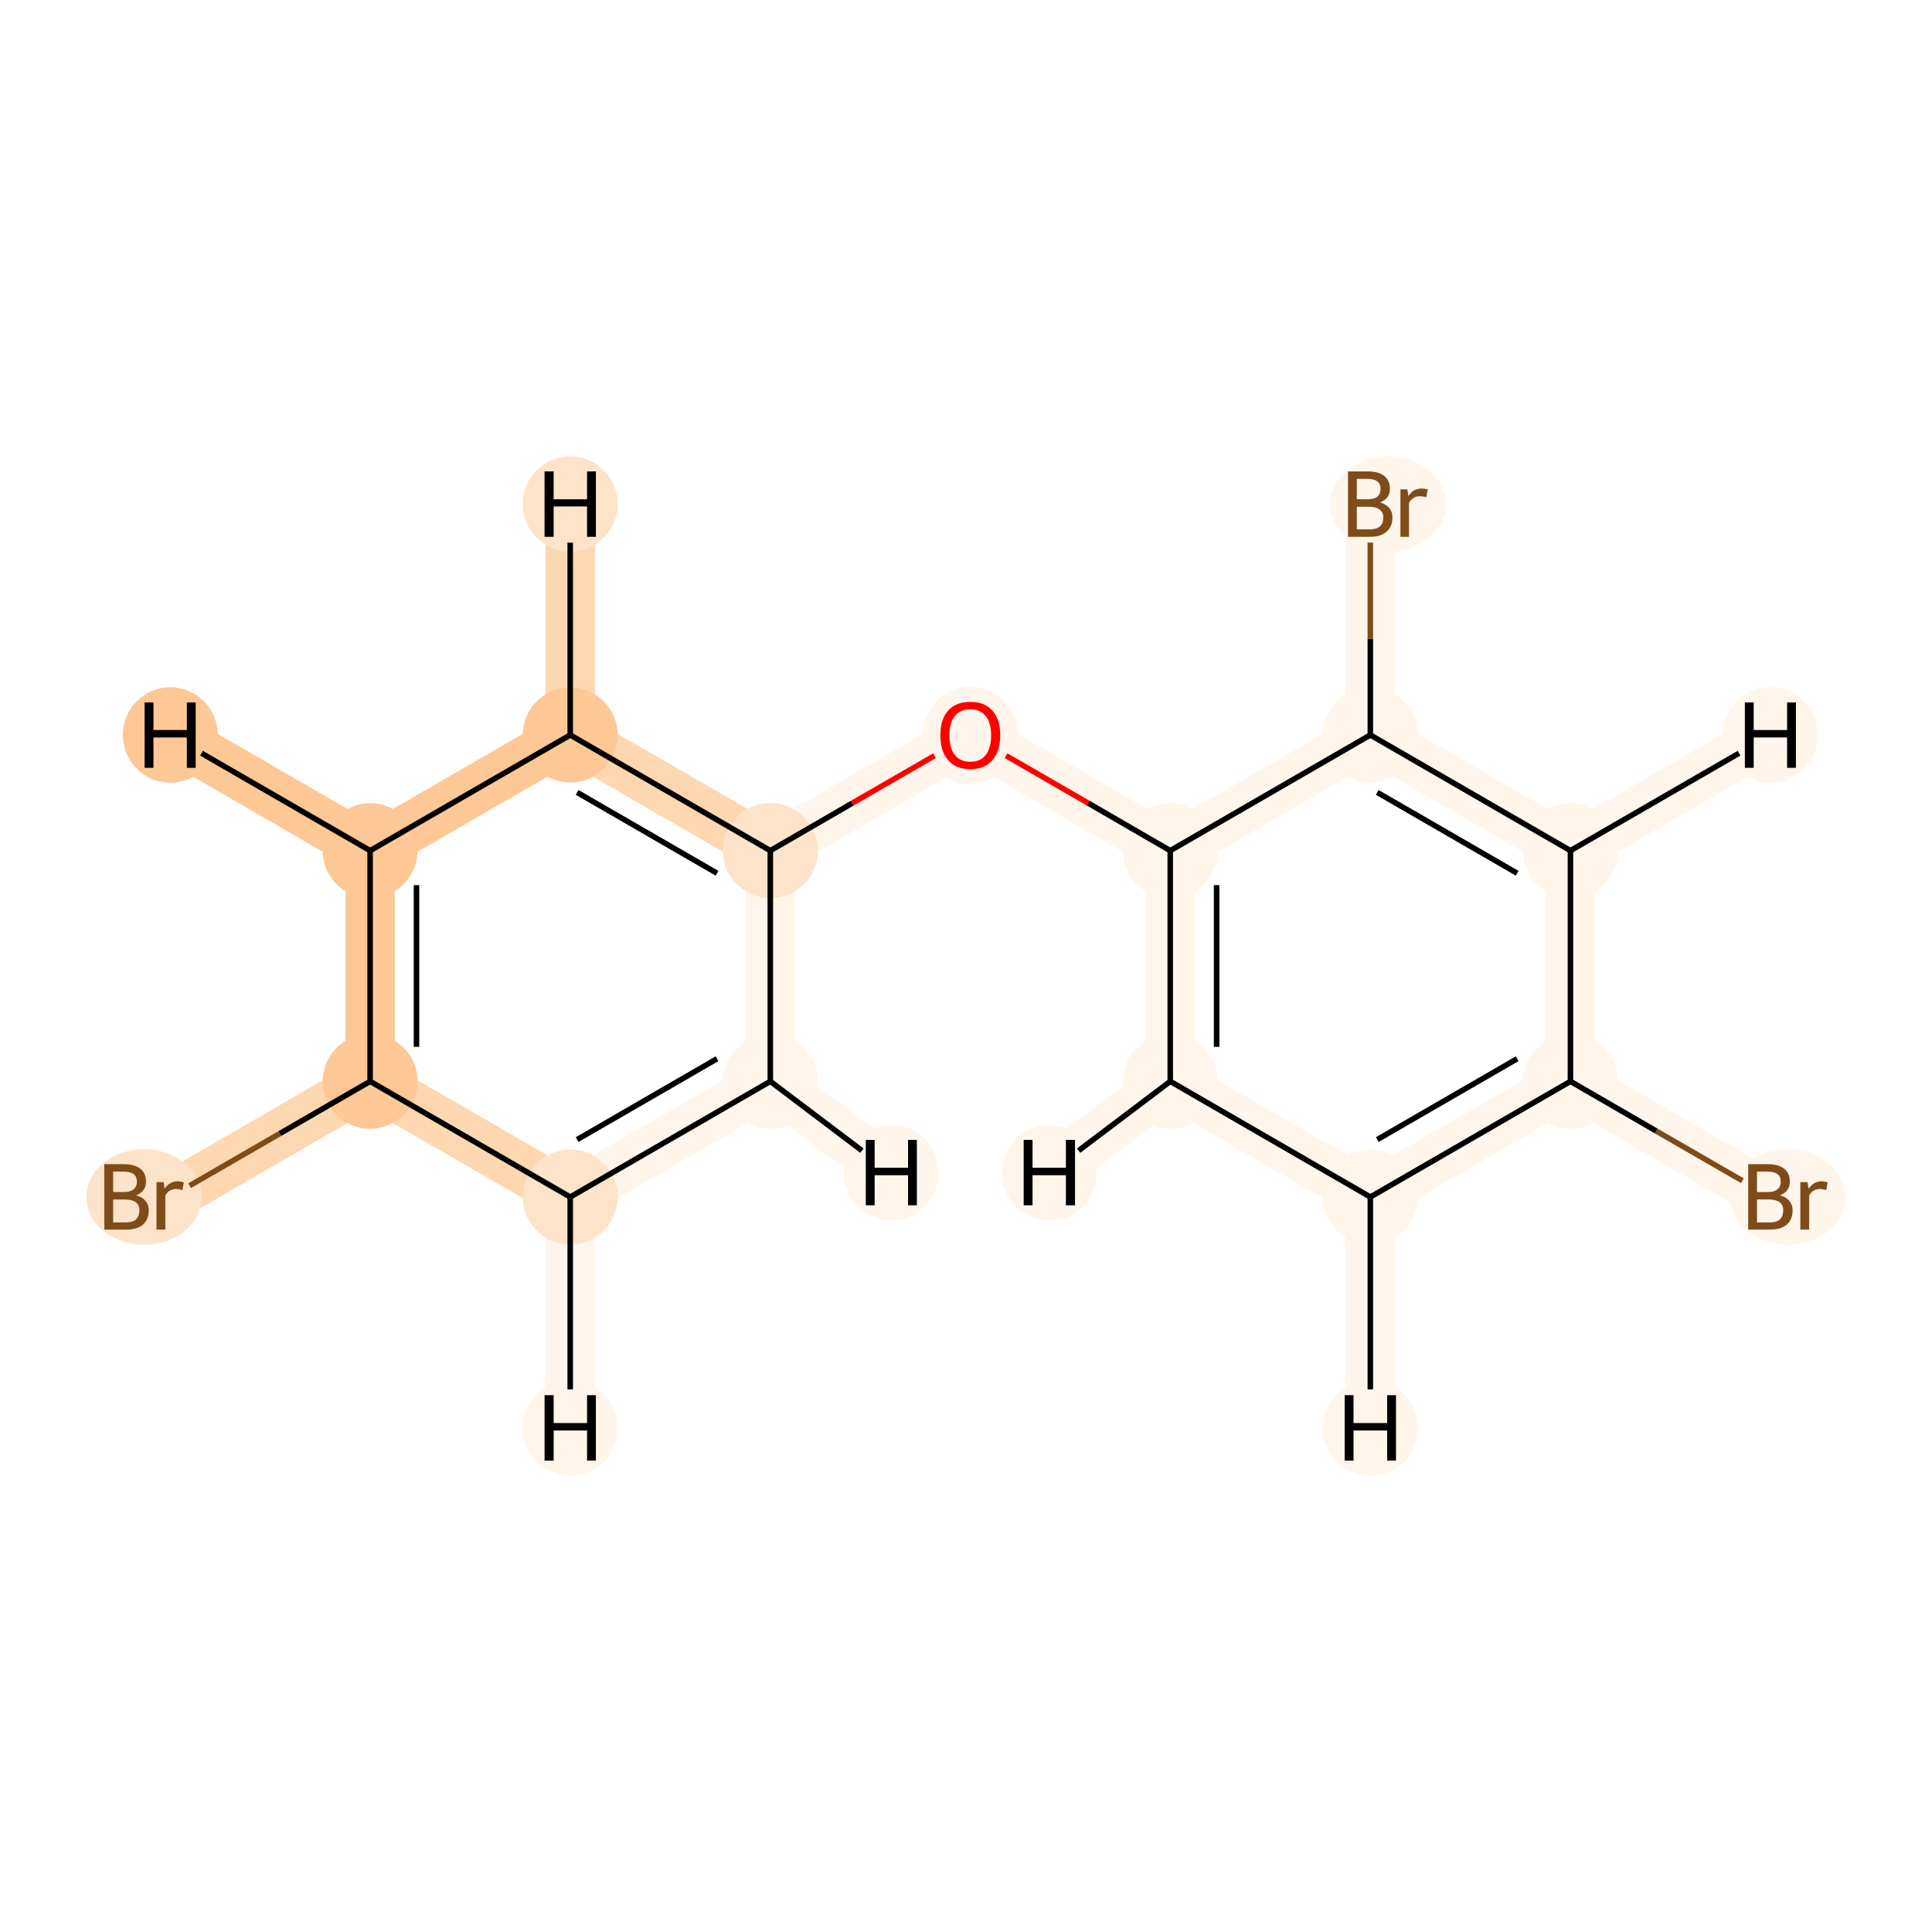<?xml version='1.0' encoding='iso-8859-1'?>
<svg version='1.1' baseProfile='full'
              xmlns='http://www.w3.org/2000/svg'
                      xmlns:rdkit='http://www.rdkit.org/xml'
                      xmlns:xlink='http://www.w3.org/1999/xlink'
                  xml:space='preserve'
width='700px' height='700px' viewBox='0 0 700 700'>
<!-- END OF HEADER -->
<rect style='opacity:1.0;fill:#FFFFFF;stroke:none' width='700.0' height='700.0' x='0.0' y='0.0'> </rect>
<path d='M 61.7,433.7 L 134.1,391.8' style='fill:none;fill-rule:evenodd;stroke:#FDD7B0;stroke-width:17.9px;stroke-linecap:butt;stroke-linejoin:miter;stroke-opacity:1' />
<path d='M 134.1,391.8 L 134.1,308.2' style='fill:none;fill-rule:evenodd;stroke:#FDC895;stroke-width:17.9px;stroke-linecap:butt;stroke-linejoin:miter;stroke-opacity:1' />
<path d='M 134.1,391.8 L 206.6,433.7' style='fill:none;fill-rule:evenodd;stroke:#FDD7B0;stroke-width:17.9px;stroke-linecap:butt;stroke-linejoin:miter;stroke-opacity:1' />
<path d='M 134.1,308.2 L 206.6,266.3' style='fill:none;fill-rule:evenodd;stroke:#FDC895;stroke-width:17.9px;stroke-linecap:butt;stroke-linejoin:miter;stroke-opacity:1' />
<path d='M 134.1,308.2 L 61.7,266.3' style='fill:none;fill-rule:evenodd;stroke:#FDC895;stroke-width:17.9px;stroke-linecap:butt;stroke-linejoin:miter;stroke-opacity:1' />
<path d='M 206.6,266.3 L 279.1,308.2' style='fill:none;fill-rule:evenodd;stroke:#FDD7B0;stroke-width:17.9px;stroke-linecap:butt;stroke-linejoin:miter;stroke-opacity:1' />
<path d='M 206.6,266.3 L 206.6,182.6' style='fill:none;fill-rule:evenodd;stroke:#FDD7B0;stroke-width:17.9px;stroke-linecap:butt;stroke-linejoin:miter;stroke-opacity:1' />
<path d='M 279.1,308.2 L 279.1,391.8' style='fill:none;fill-rule:evenodd;stroke:#FFF5EB;stroke-width:17.9px;stroke-linecap:butt;stroke-linejoin:miter;stroke-opacity:1' />
<path d='M 279.1,308.2 L 351.6,266.3' style='fill:none;fill-rule:evenodd;stroke:#FFF5EB;stroke-width:17.9px;stroke-linecap:butt;stroke-linejoin:miter;stroke-opacity:1' />
<path d='M 279.1,391.8 L 206.6,433.7' style='fill:none;fill-rule:evenodd;stroke:#FFF5EB;stroke-width:17.9px;stroke-linecap:butt;stroke-linejoin:miter;stroke-opacity:1' />
<path d='M 279.1,391.8 L 322.9,424.9' style='fill:none;fill-rule:evenodd;stroke:#FFF5EB;stroke-width:17.9px;stroke-linecap:butt;stroke-linejoin:miter;stroke-opacity:1' />
<path d='M 206.6,433.7 L 206.6,517.4' style='fill:none;fill-rule:evenodd;stroke:#FFF5EB;stroke-width:17.9px;stroke-linecap:butt;stroke-linejoin:miter;stroke-opacity:1' />
<path d='M 351.6,266.3 L 424.0,308.2' style='fill:none;fill-rule:evenodd;stroke:#FFF5EB;stroke-width:17.9px;stroke-linecap:butt;stroke-linejoin:miter;stroke-opacity:1' />
<path d='M 424.0,308.2 L 424.0,391.8' style='fill:none;fill-rule:evenodd;stroke:#FFF5EB;stroke-width:17.9px;stroke-linecap:butt;stroke-linejoin:miter;stroke-opacity:1' />
<path d='M 424.0,308.2 L 496.5,266.3' style='fill:none;fill-rule:evenodd;stroke:#FFF5EB;stroke-width:17.9px;stroke-linecap:butt;stroke-linejoin:miter;stroke-opacity:1' />
<path d='M 424.0,391.8 L 496.5,433.7' style='fill:none;fill-rule:evenodd;stroke:#FFF5EB;stroke-width:17.9px;stroke-linecap:butt;stroke-linejoin:miter;stroke-opacity:1' />
<path d='M 424.0,391.8 L 380.2,424.9' style='fill:none;fill-rule:evenodd;stroke:#FFF5EB;stroke-width:17.9px;stroke-linecap:butt;stroke-linejoin:miter;stroke-opacity:1' />
<path d='M 496.5,433.7 L 569.0,391.8' style='fill:none;fill-rule:evenodd;stroke:#FFF5EB;stroke-width:17.9px;stroke-linecap:butt;stroke-linejoin:miter;stroke-opacity:1' />
<path d='M 496.5,433.7 L 496.5,517.4' style='fill:none;fill-rule:evenodd;stroke:#FFF5EB;stroke-width:17.9px;stroke-linecap:butt;stroke-linejoin:miter;stroke-opacity:1' />
<path d='M 569.0,391.8 L 569.0,308.2' style='fill:none;fill-rule:evenodd;stroke:#FFF5EB;stroke-width:17.9px;stroke-linecap:butt;stroke-linejoin:miter;stroke-opacity:1' />
<path d='M 569.0,391.8 L 641.4,433.7' style='fill:none;fill-rule:evenodd;stroke:#FFF5EB;stroke-width:17.9px;stroke-linecap:butt;stroke-linejoin:miter;stroke-opacity:1' />
<path d='M 569.0,308.2 L 496.5,266.3' style='fill:none;fill-rule:evenodd;stroke:#FFF5EB;stroke-width:17.9px;stroke-linecap:butt;stroke-linejoin:miter;stroke-opacity:1' />
<path d='M 569.0,308.2 L 641.4,266.3' style='fill:none;fill-rule:evenodd;stroke:#FFF5EB;stroke-width:17.9px;stroke-linecap:butt;stroke-linejoin:miter;stroke-opacity:1' />
<path d='M 496.5,266.3 L 496.5,182.6' style='fill:none;fill-rule:evenodd;stroke:#FFF5EB;stroke-width:17.9px;stroke-linecap:butt;stroke-linejoin:miter;stroke-opacity:1' />
<ellipse cx='52.2' cy='433.7' rx='20.4' ry='16.8'  style='fill:#FDE3C9;fill-rule:evenodd;stroke:#FDE3C9;stroke-width:1.0px;stroke-linecap:butt;stroke-linejoin:miter;stroke-opacity:1' />
<ellipse cx='134.1' cy='391.8' rx='16.7' ry='16.7'  style='fill:#FDC895;fill-rule:evenodd;stroke:#FDC895;stroke-width:1.0px;stroke-linecap:butt;stroke-linejoin:miter;stroke-opacity:1' />
<ellipse cx='134.1' cy='308.2' rx='16.7' ry='16.7'  style='fill:#FDC895;fill-rule:evenodd;stroke:#FDC895;stroke-width:1.0px;stroke-linecap:butt;stroke-linejoin:miter;stroke-opacity:1' />
<ellipse cx='206.6' cy='266.3' rx='16.7' ry='16.7'  style='fill:#FDC895;fill-rule:evenodd;stroke:#FDC895;stroke-width:1.0px;stroke-linecap:butt;stroke-linejoin:miter;stroke-opacity:1' />
<ellipse cx='279.1' cy='308.2' rx='16.7' ry='16.7'  style='fill:#FDE3C9;fill-rule:evenodd;stroke:#FDE3C9;stroke-width:1.0px;stroke-linecap:butt;stroke-linejoin:miter;stroke-opacity:1' />
<ellipse cx='279.1' cy='391.8' rx='16.7' ry='16.7'  style='fill:#FFF5EB;fill-rule:evenodd;stroke:#FFF5EB;stroke-width:1.0px;stroke-linecap:butt;stroke-linejoin:miter;stroke-opacity:1' />
<ellipse cx='206.6' cy='433.7' rx='16.7' ry='16.7'  style='fill:#FDE3C9;fill-rule:evenodd;stroke:#FDE3C9;stroke-width:1.0px;stroke-linecap:butt;stroke-linejoin:miter;stroke-opacity:1' />
<ellipse cx='351.6' cy='266.5' rx='16.7' ry='17.2'  style='fill:#FFF5EB;fill-rule:evenodd;stroke:#FFF5EB;stroke-width:1.0px;stroke-linecap:butt;stroke-linejoin:miter;stroke-opacity:1' />
<ellipse cx='424.0' cy='308.2' rx='16.7' ry='16.7'  style='fill:#FFF5EB;fill-rule:evenodd;stroke:#FFF5EB;stroke-width:1.0px;stroke-linecap:butt;stroke-linejoin:miter;stroke-opacity:1' />
<ellipse cx='424.0' cy='391.8' rx='16.7' ry='16.7'  style='fill:#FFF5EB;fill-rule:evenodd;stroke:#FFF5EB;stroke-width:1.0px;stroke-linecap:butt;stroke-linejoin:miter;stroke-opacity:1' />
<ellipse cx='496.5' cy='433.7' rx='16.7' ry='16.7'  style='fill:#FFF5EB;fill-rule:evenodd;stroke:#FFF5EB;stroke-width:1.0px;stroke-linecap:butt;stroke-linejoin:miter;stroke-opacity:1' />
<ellipse cx='569.0' cy='391.8' rx='16.7' ry='16.7'  style='fill:#FFF5EB;fill-rule:evenodd;stroke:#FFF5EB;stroke-width:1.0px;stroke-linecap:butt;stroke-linejoin:miter;stroke-opacity:1' />
<ellipse cx='569.0' cy='308.2' rx='16.7' ry='16.7'  style='fill:#FFF5EB;fill-rule:evenodd;stroke:#FFF5EB;stroke-width:1.0px;stroke-linecap:butt;stroke-linejoin:miter;stroke-opacity:1' />
<ellipse cx='496.5' cy='266.3' rx='16.7' ry='16.7'  style='fill:#FFF5EB;fill-rule:evenodd;stroke:#FFF5EB;stroke-width:1.0px;stroke-linecap:butt;stroke-linejoin:miter;stroke-opacity:1' />
<ellipse cx='502.9' cy='182.6' rx='20.4' ry='16.8'  style='fill:#FFF5EB;fill-rule:evenodd;stroke:#FFF5EB;stroke-width:1.0px;stroke-linecap:butt;stroke-linejoin:miter;stroke-opacity:1' />
<ellipse cx='647.8' cy='433.7' rx='20.4' ry='16.8'  style='fill:#FFF5EB;fill-rule:evenodd;stroke:#FFF5EB;stroke-width:1.0px;stroke-linecap:butt;stroke-linejoin:miter;stroke-opacity:1' />
<ellipse cx='61.7' cy='266.3' rx='16.7' ry='16.8'  style='fill:#FDC895;fill-rule:evenodd;stroke:#FDC895;stroke-width:1.0px;stroke-linecap:butt;stroke-linejoin:miter;stroke-opacity:1' />
<ellipse cx='206.6' cy='182.6' rx='16.7' ry='16.8'  style='fill:#FDE3C9;fill-rule:evenodd;stroke:#FDE3C9;stroke-width:1.0px;stroke-linecap:butt;stroke-linejoin:miter;stroke-opacity:1' />
<ellipse cx='322.9' cy='424.9' rx='16.7' ry='16.8'  style='fill:#FFF5EB;fill-rule:evenodd;stroke:#FFF5EB;stroke-width:1.0px;stroke-linecap:butt;stroke-linejoin:miter;stroke-opacity:1' />
<ellipse cx='206.6' cy='517.4' rx='16.7' ry='16.8'  style='fill:#FFF5EB;fill-rule:evenodd;stroke:#FFF5EB;stroke-width:1.0px;stroke-linecap:butt;stroke-linejoin:miter;stroke-opacity:1' />
<ellipse cx='380.2' cy='424.9' rx='16.7' ry='16.8'  style='fill:#FFF5EB;fill-rule:evenodd;stroke:#FFF5EB;stroke-width:1.0px;stroke-linecap:butt;stroke-linejoin:miter;stroke-opacity:1' />
<ellipse cx='496.5' cy='517.4' rx='16.7' ry='16.8'  style='fill:#FFF5EB;fill-rule:evenodd;stroke:#FFF5EB;stroke-width:1.0px;stroke-linecap:butt;stroke-linejoin:miter;stroke-opacity:1' />
<ellipse cx='641.4' cy='266.3' rx='16.7' ry='16.8'  style='fill:#FFF5EB;fill-rule:evenodd;stroke:#FFF5EB;stroke-width:1.0px;stroke-linecap:butt;stroke-linejoin:miter;stroke-opacity:1' />
<path class='bond-0 atom-0 atom-1' d='M 68.7,429.6 L 101.4,410.7' style='fill:none;fill-rule:evenodd;stroke:#7F4C19;stroke-width:2.0px;stroke-linecap:butt;stroke-linejoin:miter;stroke-opacity:1' />
<path class='bond-0 atom-0 atom-1' d='M 101.4,410.7 L 134.1,391.8' style='fill:none;fill-rule:evenodd;stroke:#000000;stroke-width:2.0px;stroke-linecap:butt;stroke-linejoin:miter;stroke-opacity:1' />
<path class='bond-1 atom-1 atom-2' d='M 134.1,391.8 L 134.1,308.2' style='fill:none;fill-rule:evenodd;stroke:#000000;stroke-width:2.0px;stroke-linecap:butt;stroke-linejoin:miter;stroke-opacity:1' />
<path class='bond-1 atom-1 atom-2' d='M 150.9,379.3 L 150.9,320.7' style='fill:none;fill-rule:evenodd;stroke:#000000;stroke-width:2.0px;stroke-linecap:butt;stroke-linejoin:miter;stroke-opacity:1' />
<path class='bond-15 atom-6 atom-1' d='M 206.6,433.7 L 134.1,391.8' style='fill:none;fill-rule:evenodd;stroke:#000000;stroke-width:2.0px;stroke-linecap:butt;stroke-linejoin:miter;stroke-opacity:1' />
<path class='bond-2 atom-2 atom-3' d='M 134.1,308.2 L 206.6,266.3' style='fill:none;fill-rule:evenodd;stroke:#000000;stroke-width:2.0px;stroke-linecap:butt;stroke-linejoin:miter;stroke-opacity:1' />
<path class='bond-17 atom-2 atom-16' d='M 134.1,308.2 L 73.0,272.9' style='fill:none;fill-rule:evenodd;stroke:#000000;stroke-width:2.0px;stroke-linecap:butt;stroke-linejoin:miter;stroke-opacity:1' />
<path class='bond-3 atom-3 atom-4' d='M 206.6,266.3 L 279.1,308.2' style='fill:none;fill-rule:evenodd;stroke:#000000;stroke-width:2.0px;stroke-linecap:butt;stroke-linejoin:miter;stroke-opacity:1' />
<path class='bond-3 atom-3 atom-4' d='M 209.1,287.1 L 259.8,316.4' style='fill:none;fill-rule:evenodd;stroke:#000000;stroke-width:2.0px;stroke-linecap:butt;stroke-linejoin:miter;stroke-opacity:1' />
<path class='bond-18 atom-3 atom-17' d='M 206.6,266.3 L 206.6,196.6' style='fill:none;fill-rule:evenodd;stroke:#000000;stroke-width:2.0px;stroke-linecap:butt;stroke-linejoin:miter;stroke-opacity:1' />
<path class='bond-4 atom-4 atom-5' d='M 279.1,308.2 L 279.1,391.8' style='fill:none;fill-rule:evenodd;stroke:#000000;stroke-width:2.0px;stroke-linecap:butt;stroke-linejoin:miter;stroke-opacity:1' />
<path class='bond-6 atom-4 atom-7' d='M 279.1,308.2 L 308.8,291.0' style='fill:none;fill-rule:evenodd;stroke:#000000;stroke-width:2.0px;stroke-linecap:butt;stroke-linejoin:miter;stroke-opacity:1' />
<path class='bond-6 atom-4 atom-7' d='M 308.8,291.0 L 338.6,273.8' style='fill:none;fill-rule:evenodd;stroke:#FF0000;stroke-width:2.0px;stroke-linecap:butt;stroke-linejoin:miter;stroke-opacity:1' />
<path class='bond-5 atom-5 atom-6' d='M 279.1,391.8 L 206.6,433.7' style='fill:none;fill-rule:evenodd;stroke:#000000;stroke-width:2.0px;stroke-linecap:butt;stroke-linejoin:miter;stroke-opacity:1' />
<path class='bond-5 atom-5 atom-6' d='M 259.8,383.6 L 209.1,412.9' style='fill:none;fill-rule:evenodd;stroke:#000000;stroke-width:2.0px;stroke-linecap:butt;stroke-linejoin:miter;stroke-opacity:1' />
<path class='bond-19 atom-5 atom-18' d='M 279.1,391.8 L 312.3,416.9' style='fill:none;fill-rule:evenodd;stroke:#000000;stroke-width:2.0px;stroke-linecap:butt;stroke-linejoin:miter;stroke-opacity:1' />
<path class='bond-20 atom-6 atom-19' d='M 206.6,433.7 L 206.6,503.4' style='fill:none;fill-rule:evenodd;stroke:#000000;stroke-width:2.0px;stroke-linecap:butt;stroke-linejoin:miter;stroke-opacity:1' />
<path class='bond-7 atom-7 atom-8' d='M 364.5,273.8 L 394.3,291.0' style='fill:none;fill-rule:evenodd;stroke:#FF0000;stroke-width:2.0px;stroke-linecap:butt;stroke-linejoin:miter;stroke-opacity:1' />
<path class='bond-7 atom-7 atom-8' d='M 394.3,291.0 L 424.0,308.2' style='fill:none;fill-rule:evenodd;stroke:#000000;stroke-width:2.0px;stroke-linecap:butt;stroke-linejoin:miter;stroke-opacity:1' />
<path class='bond-8 atom-8 atom-9' d='M 424.0,308.2 L 424.0,391.8' style='fill:none;fill-rule:evenodd;stroke:#000000;stroke-width:2.0px;stroke-linecap:butt;stroke-linejoin:miter;stroke-opacity:1' />
<path class='bond-8 atom-8 atom-9' d='M 440.8,320.7 L 440.8,379.3' style='fill:none;fill-rule:evenodd;stroke:#000000;stroke-width:2.0px;stroke-linecap:butt;stroke-linejoin:miter;stroke-opacity:1' />
<path class='bond-16 atom-13 atom-8' d='M 496.5,266.3 L 424.0,308.2' style='fill:none;fill-rule:evenodd;stroke:#000000;stroke-width:2.0px;stroke-linecap:butt;stroke-linejoin:miter;stroke-opacity:1' />
<path class='bond-9 atom-9 atom-10' d='M 424.0,391.8 L 496.5,433.7' style='fill:none;fill-rule:evenodd;stroke:#000000;stroke-width:2.0px;stroke-linecap:butt;stroke-linejoin:miter;stroke-opacity:1' />
<path class='bond-21 atom-9 atom-20' d='M 424.0,391.8 L 390.8,416.9' style='fill:none;fill-rule:evenodd;stroke:#000000;stroke-width:2.0px;stroke-linecap:butt;stroke-linejoin:miter;stroke-opacity:1' />
<path class='bond-10 atom-10 atom-11' d='M 496.5,433.7 L 569.0,391.8' style='fill:none;fill-rule:evenodd;stroke:#000000;stroke-width:2.0px;stroke-linecap:butt;stroke-linejoin:miter;stroke-opacity:1' />
<path class='bond-10 atom-10 atom-11' d='M 499.0,412.9 L 549.7,383.6' style='fill:none;fill-rule:evenodd;stroke:#000000;stroke-width:2.0px;stroke-linecap:butt;stroke-linejoin:miter;stroke-opacity:1' />
<path class='bond-22 atom-10 atom-21' d='M 496.5,433.7 L 496.5,503.4' style='fill:none;fill-rule:evenodd;stroke:#000000;stroke-width:2.0px;stroke-linecap:butt;stroke-linejoin:miter;stroke-opacity:1' />
<path class='bond-11 atom-11 atom-12' d='M 569.0,391.8 L 569.0,308.2' style='fill:none;fill-rule:evenodd;stroke:#000000;stroke-width:2.0px;stroke-linecap:butt;stroke-linejoin:miter;stroke-opacity:1' />
<path class='bond-14 atom-11 atom-15' d='M 569.0,391.8 L 600.1,409.8' style='fill:none;fill-rule:evenodd;stroke:#000000;stroke-width:2.0px;stroke-linecap:butt;stroke-linejoin:miter;stroke-opacity:1' />
<path class='bond-14 atom-11 atom-15' d='M 600.1,409.8 L 631.3,427.8' style='fill:none;fill-rule:evenodd;stroke:#7F4C19;stroke-width:2.0px;stroke-linecap:butt;stroke-linejoin:miter;stroke-opacity:1' />
<path class='bond-12 atom-12 atom-13' d='M 569.0,308.2 L 496.5,266.3' style='fill:none;fill-rule:evenodd;stroke:#000000;stroke-width:2.0px;stroke-linecap:butt;stroke-linejoin:miter;stroke-opacity:1' />
<path class='bond-12 atom-12 atom-13' d='M 549.7,316.4 L 499.0,287.1' style='fill:none;fill-rule:evenodd;stroke:#000000;stroke-width:2.0px;stroke-linecap:butt;stroke-linejoin:miter;stroke-opacity:1' />
<path class='bond-23 atom-12 atom-22' d='M 569.0,308.2 L 630.1,272.9' style='fill:none;fill-rule:evenodd;stroke:#000000;stroke-width:2.0px;stroke-linecap:butt;stroke-linejoin:miter;stroke-opacity:1' />
<path class='bond-13 atom-13 atom-14' d='M 496.5,266.3 L 496.5,231.4' style='fill:none;fill-rule:evenodd;stroke:#000000;stroke-width:2.0px;stroke-linecap:butt;stroke-linejoin:miter;stroke-opacity:1' />
<path class='bond-13 atom-13 atom-14' d='M 496.5,231.4 L 496.5,196.6' style='fill:none;fill-rule:evenodd;stroke:#7F4C19;stroke-width:2.0px;stroke-linecap:butt;stroke-linejoin:miter;stroke-opacity:1' />
<path  class='atom-0' d='M 49.3 433.1
Q 51.6 433.7, 52.7 435.1
Q 53.9 436.5, 53.9 438.5
Q 53.9 441.8, 51.8 443.7
Q 49.7 445.5, 45.8 445.5
L 37.8 445.5
L 37.8 421.8
L 44.8 421.8
Q 48.8 421.8, 50.9 423.5
Q 52.9 425.1, 52.9 428.1
Q 52.9 431.7, 49.3 433.1
M 41.0 424.5
L 41.0 431.9
L 44.8 431.9
Q 47.1 431.9, 48.3 431.0
Q 49.6 430.0, 49.6 428.1
Q 49.6 424.5, 44.8 424.5
L 41.0 424.5
M 45.8 442.9
Q 48.1 442.9, 49.3 441.8
Q 50.5 440.6, 50.5 438.5
Q 50.5 436.6, 49.2 435.6
Q 47.8 434.6, 45.3 434.6
L 41.0 434.6
L 41.0 442.9
L 45.8 442.9
' fill='#7F4C19'/>
<path  class='atom-0' d='M 59.3 428.3
L 59.6 430.7
Q 61.5 428.0, 64.4 428.0
Q 65.3 428.0, 66.6 428.4
L 66.1 431.2
Q 64.7 430.8, 63.9 430.8
Q 62.5 430.8, 61.5 431.4
Q 60.6 431.9, 59.9 433.2
L 59.9 445.5
L 56.7 445.5
L 56.7 428.3
L 59.3 428.3
' fill='#7F4C19'/>
<path  class='atom-7' d='M 340.7 266.4
Q 340.7 260.7, 343.5 257.5
Q 346.3 254.3, 351.6 254.3
Q 356.8 254.3, 359.6 257.5
Q 362.4 260.7, 362.4 266.4
Q 362.4 272.1, 359.6 275.4
Q 356.7 278.7, 351.6 278.7
Q 346.3 278.7, 343.5 275.4
Q 340.7 272.2, 340.7 266.4
M 351.6 276.0
Q 355.2 276.0, 357.1 273.6
Q 359.1 271.1, 359.1 266.4
Q 359.1 261.7, 357.1 259.4
Q 355.2 257.0, 351.6 257.0
Q 347.9 257.0, 346.0 259.4
Q 344.0 261.7, 344.0 266.4
Q 344.0 271.2, 346.0 273.6
Q 347.9 276.0, 351.6 276.0
' fill='#FF0000'/>
<path  class='atom-14' d='M 500.0 182.0
Q 502.2 182.7, 503.4 184.1
Q 504.5 185.4, 504.5 187.5
Q 504.5 190.8, 502.4 192.6
Q 500.4 194.5, 496.4 194.5
L 488.4 194.5
L 488.4 170.8
L 495.4 170.8
Q 499.5 170.8, 501.5 172.4
Q 503.6 174.1, 503.6 177.1
Q 503.6 180.7, 500.0 182.0
M 491.6 173.5
L 491.6 180.9
L 495.4 180.9
Q 497.8 180.9, 499.0 180.0
Q 500.2 179.0, 500.2 177.1
Q 500.2 173.5, 495.4 173.5
L 491.6 173.5
M 496.4 191.8
Q 498.7 191.8, 500.0 190.7
Q 501.2 189.6, 501.2 187.5
Q 501.2 185.5, 499.8 184.6
Q 498.5 183.6, 495.9 183.6
L 491.6 183.6
L 491.6 191.8
L 496.4 191.8
' fill='#7F4C19'/>
<path  class='atom-14' d='M 509.9 177.3
L 510.3 179.7
Q 512.1 177.0, 515.1 177.0
Q 516.0 177.0, 517.3 177.3
L 516.8 180.1
Q 515.3 179.8, 514.5 179.8
Q 513.1 179.8, 512.2 180.4
Q 511.3 180.9, 510.5 182.2
L 510.5 194.5
L 507.4 194.5
L 507.4 177.3
L 509.9 177.3
' fill='#7F4C19'/>
<path  class='atom-15' d='M 644.9 433.1
Q 647.2 433.7, 648.3 435.1
Q 649.5 436.5, 649.5 438.5
Q 649.5 441.8, 647.4 443.7
Q 645.3 445.5, 641.4 445.5
L 633.4 445.5
L 633.4 421.8
L 640.4 421.8
Q 644.4 421.8, 646.5 423.5
Q 648.5 425.1, 648.5 428.1
Q 648.5 431.7, 644.9 433.1
M 636.6 424.5
L 636.6 431.9
L 640.4 431.9
Q 642.7 431.9, 643.9 431.0
Q 645.2 430.0, 645.2 428.1
Q 645.2 424.5, 640.4 424.5
L 636.6 424.5
M 641.4 442.9
Q 643.7 442.9, 644.9 441.8
Q 646.1 440.6, 646.1 438.5
Q 646.1 436.6, 644.8 435.6
Q 643.4 434.6, 640.9 434.6
L 636.6 434.6
L 636.6 442.9
L 641.4 442.9
' fill='#7F4C19'/>
<path  class='atom-15' d='M 654.9 428.3
L 655.3 430.7
Q 657.1 428.0, 660.0 428.0
Q 660.9 428.0, 662.2 428.4
L 661.7 431.2
Q 660.3 430.8, 659.5 430.8
Q 658.1 430.8, 657.1 431.4
Q 656.2 431.9, 655.5 433.2
L 655.5 445.5
L 652.3 445.5
L 652.3 428.3
L 654.9 428.3
' fill='#7F4C19'/>
<path  class='atom-16' d='M 52.4 254.5
L 55.6 254.5
L 55.6 264.5
L 67.7 264.5
L 67.7 254.5
L 70.9 254.5
L 70.9 278.2
L 67.7 278.2
L 67.7 267.2
L 55.6 267.2
L 55.6 278.2
L 52.4 278.2
L 52.4 254.5
' fill='#000000'/>
<path  class='atom-17' d='M 197.3 170.8
L 200.6 170.8
L 200.6 180.9
L 212.7 180.9
L 212.7 170.8
L 215.9 170.8
L 215.9 194.5
L 212.7 194.5
L 212.7 183.5
L 200.6 183.5
L 200.6 194.5
L 197.3 194.5
L 197.3 170.8
' fill='#000000'/>
<path  class='atom-18' d='M 313.7 413.0
L 316.9 413.0
L 316.9 423.1
L 329.0 423.1
L 329.0 413.0
L 332.2 413.0
L 332.2 436.7
L 329.0 436.7
L 329.0 425.8
L 316.9 425.8
L 316.9 436.7
L 313.7 436.7
L 313.7 413.0
' fill='#000000'/>
<path  class='atom-19' d='M 197.3 505.5
L 200.6 505.5
L 200.6 515.6
L 212.7 515.6
L 212.7 505.5
L 215.9 505.5
L 215.9 529.2
L 212.7 529.2
L 212.7 518.3
L 200.6 518.3
L 200.6 529.2
L 197.3 529.2
L 197.3 505.5
' fill='#000000'/>
<path  class='atom-20' d='M 370.9 413.0
L 374.1 413.0
L 374.1 423.1
L 386.2 423.1
L 386.2 413.0
L 389.5 413.0
L 389.5 436.7
L 386.2 436.7
L 386.2 425.8
L 374.1 425.8
L 374.1 436.7
L 370.9 436.7
L 370.9 413.0
' fill='#000000'/>
<path  class='atom-21' d='M 487.2 505.5
L 490.4 505.5
L 490.4 515.6
L 502.6 515.6
L 502.6 505.5
L 505.8 505.5
L 505.8 529.2
L 502.6 529.2
L 502.6 518.3
L 490.4 518.3
L 490.4 529.2
L 487.2 529.2
L 487.2 505.5
' fill='#000000'/>
<path  class='atom-22' d='M 632.2 254.5
L 635.4 254.5
L 635.4 264.5
L 647.5 264.5
L 647.5 254.5
L 650.7 254.5
L 650.7 278.2
L 647.5 278.2
L 647.5 267.2
L 635.4 267.2
L 635.4 278.2
L 632.2 278.2
L 632.2 254.5
' fill='#000000'/>
</svg>
